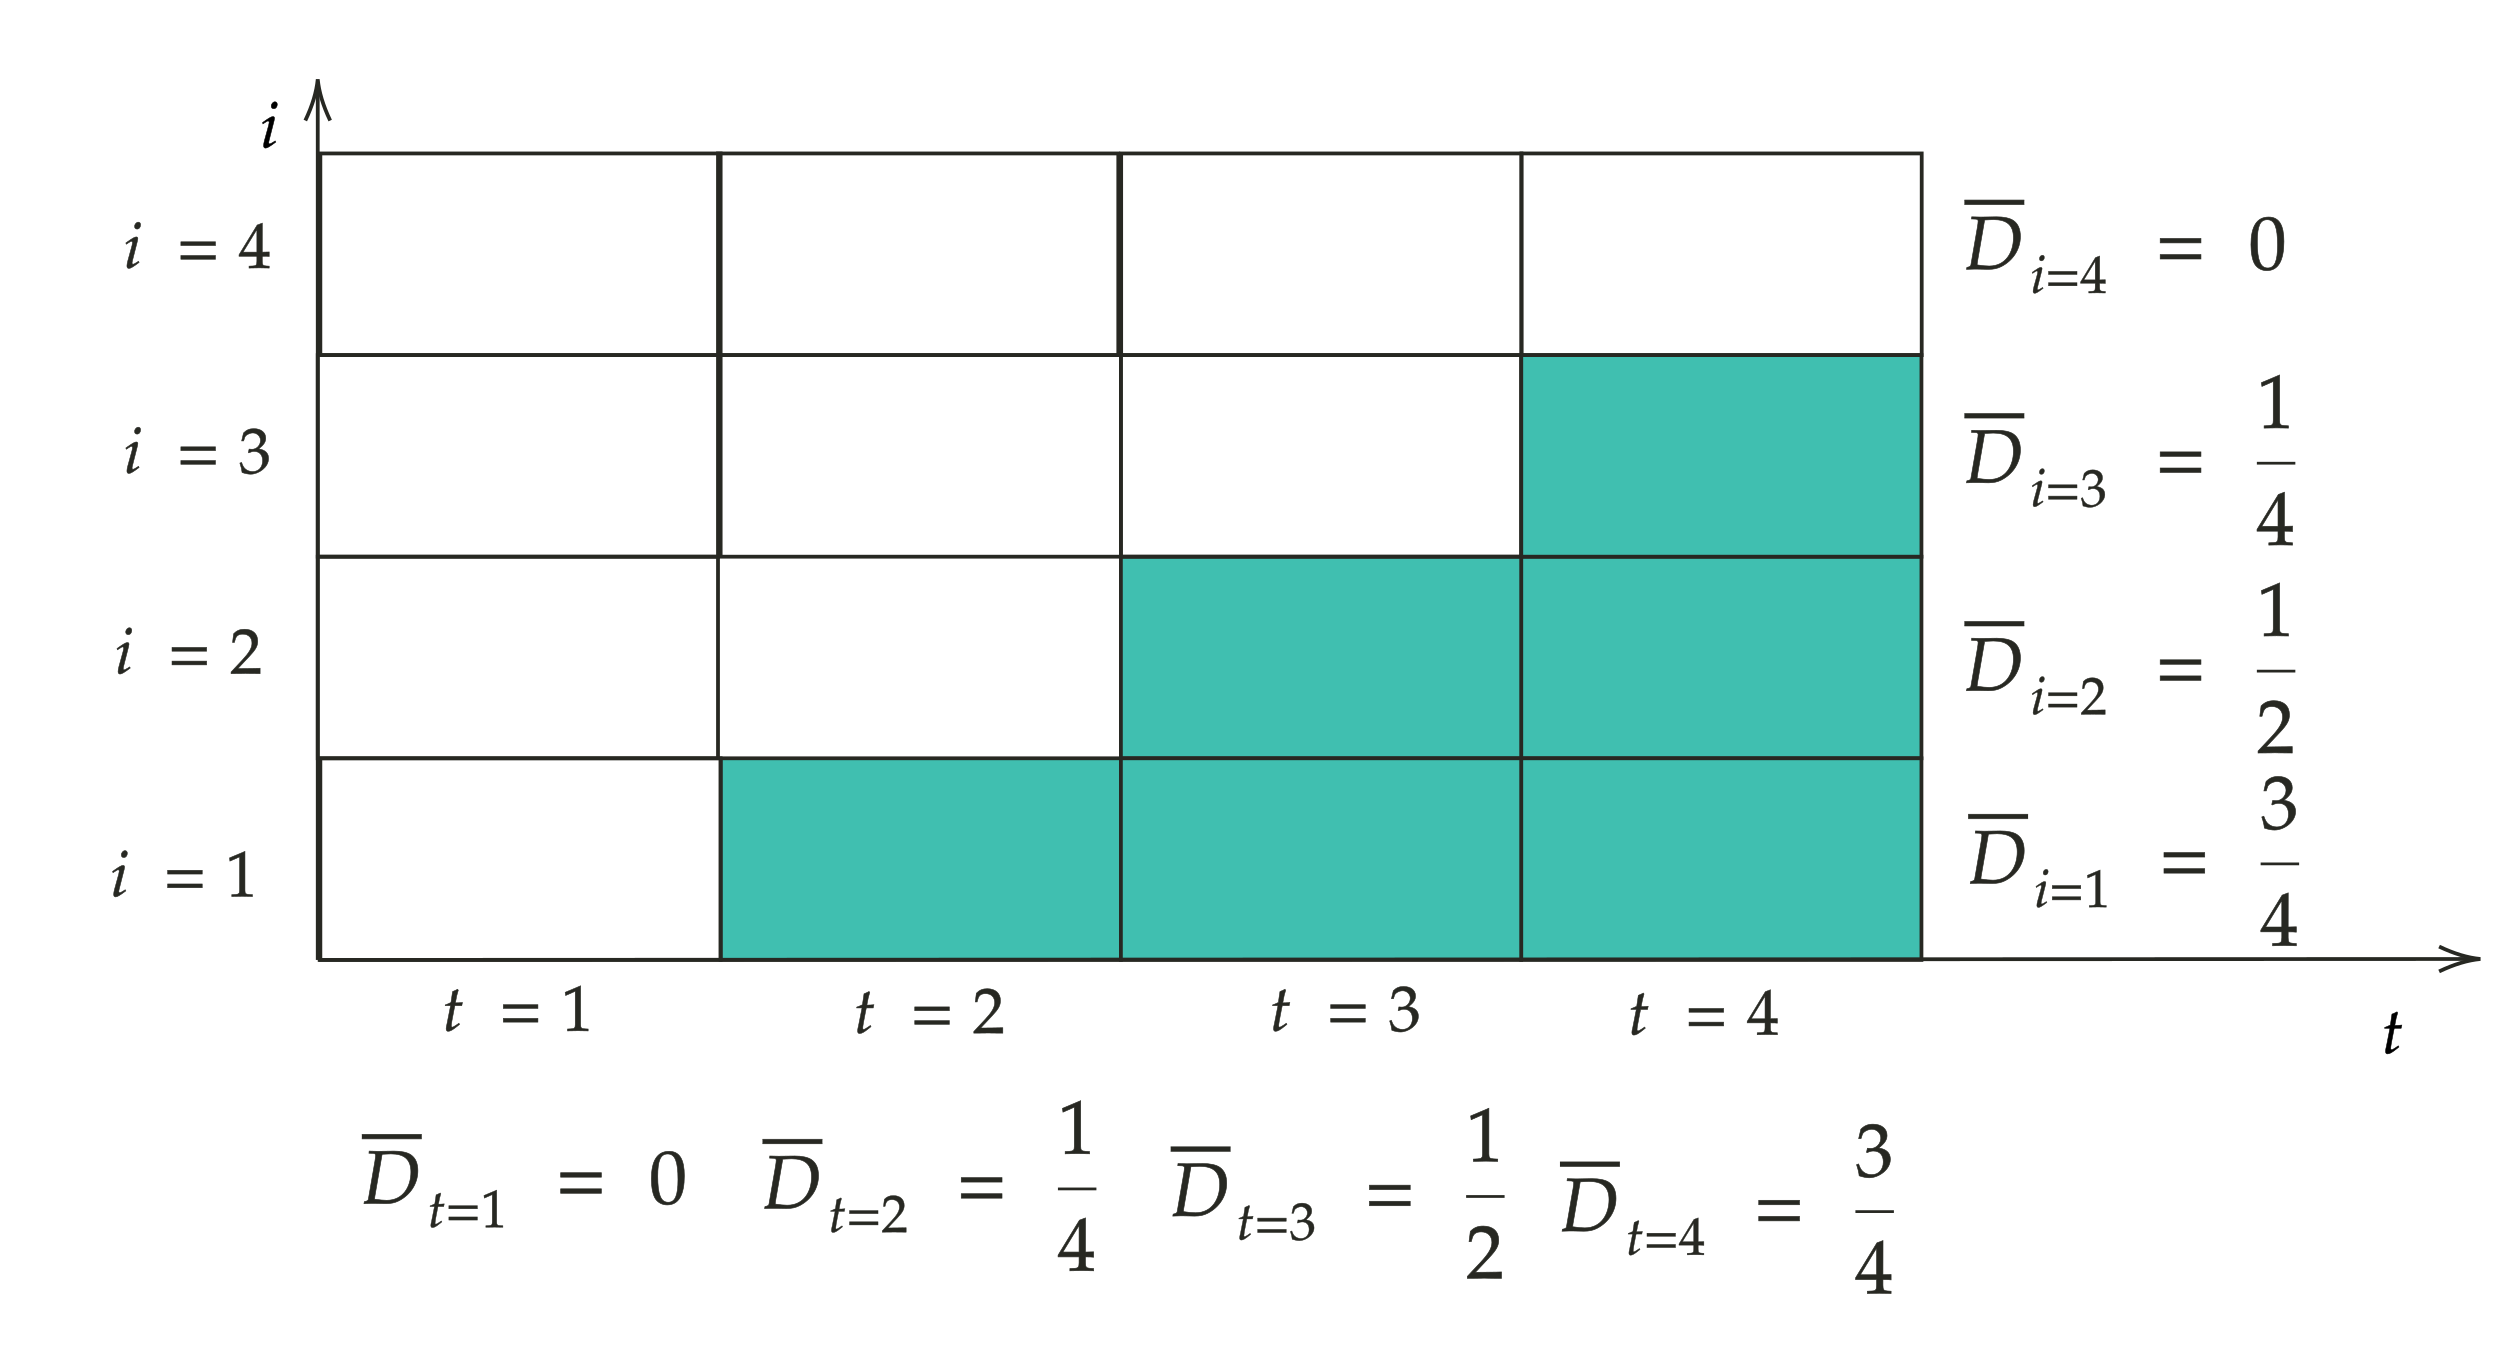 <svg xmlns="http://www.w3.org/2000/svg" xmlns:xlink="http://www.w3.org/1999/xlink" x="0" y="0" width="661.455" height="362.273" style="
        width:661.455px;
        height:362.273px;
        background: transparent;
        fill: none;
">
        
        
        <svg xmlns="http://www.w3.org/2000/svg" class="role-diagram-draw-area"><g class="shapes-region" style="stroke: black; fill: none;"><g class="composite-shape"><path class="real" d=" M190.67,93.95 L296.57,93.95 L296.57,147.29 L190.67,147.29 Z" style="stroke-width: 1; stroke: rgb(39, 40, 34); stroke-opacity: 1; fill: none; fill-opacity: 1;"/></g><g class="composite-shape"><path class="real" d=" M402.48,147.29 L508.38,147.29 L508.38,200.63 L402.48,200.63 Z" style="stroke-width: 1; stroke: rgb(39, 40, 34); stroke-opacity: 1; fill: rgb(64, 191, 176); fill-opacity: 1;"/></g><g class="composite-shape"><path class="real" d=" M402.48,200.63 L508.38,200.63 L508.38,253.98 L402.48,253.98 Z" style="stroke-width: 1; stroke: rgb(39, 40, 34); stroke-opacity: 1; fill: rgb(64, 191, 176); fill-opacity: 1;"/></g><g class="composite-shape"><path class="real" d=" M402.48,93.95 L508.38,93.95 L508.38,147.29 L402.48,147.29 Z" style="stroke-width: 1; stroke: rgb(39, 40, 34); stroke-opacity: 1; fill: rgb(64, 191, 176); fill-opacity: 1;"/></g><g class="composite-shape"><path class="real" d=" M190.67,200.63 L296.57,200.63 L296.57,253.98 L190.67,253.98 Z" style="stroke-width: 1; stroke: rgb(39, 40, 34); stroke-opacity: 1; fill: rgb(64, 191, 176); fill-opacity: 1;"/></g><g class="composite-shape"><path class="real" d=" M296.57,147.29 L402.48,147.29 L402.48,200.63 L296.57,200.63 Z" style="stroke-width: 1; stroke: rgb(39, 40, 34); stroke-opacity: 1; fill: rgb(64, 191, 176); fill-opacity: 1;"/></g><g class="composite-shape"><path class="real" d=" M296.57,200.63 L402.48,200.63 L402.48,253.98 L296.57,253.98 Z" style="stroke-width: 1; stroke: rgb(39, 40, 34); stroke-opacity: 1; fill: rgb(64, 191, 176); fill-opacity: 1;"/></g><g class="composite-shape"><path class="real" d=" M296.57,93.95 L402.48,93.95 L402.48,147.29 L296.57,147.29 Z" style="stroke-width: 1; stroke: rgb(39, 40, 34); stroke-opacity: 1; fill: rgb(255, 255, 255); fill-opacity: 0;"/></g><g class="composite-shape"><path class="real" d=" M84.07,147.29 L189.97,147.29 L189.97,200.63 L84.07,200.63 Z" style="stroke-width: 1; stroke: rgb(39, 40, 34); stroke-opacity: 1; fill: none; fill-opacity: 1;"/></g><g class="composite-shape"><path class="real" d=" M84.76,200.63 L190.67,200.63 L190.67,253.98 L84.76,253.98 Z" style="stroke-width: 1; stroke: rgb(39, 40, 34); stroke-opacity: 1; fill: rgb(255, 255, 255); fill-opacity: 0;"/></g><g class="composite-shape"><path class="real" d=" M84.07,93.95 L189.97,93.95 L189.97,147.29 L84.07,147.29 Z" style="stroke-width: 1; stroke: rgb(39, 40, 34); stroke-opacity: 1; fill: none; fill-opacity: 1;"/></g><g class="arrow-line"><path class="connection real" stroke-dasharray="" d="  M84.07,253.98 L654.27,253.73" style="stroke: rgb(39, 40, 34); stroke-opacity: 1; stroke-width: 1; fill: none; fill-opacity: 1;"/><g stroke="rgb(39,40,34)" stroke-opacity="1" transform="matrix(-1,0,-0,-1,656.274,253.733)" style="stroke: rgb(39, 40, 34); stroke-width: 1;"><path d=" M10.93,-3.29 Q4.96,-0.45 0,0 Q4.96,0.45 10.93,3.29"/></g></g><g class="arrow-line"><path class="connection real" stroke-dasharray="" d="  M84.07,253.98 L84.07,22.96" style="stroke: rgb(39, 40, 34); stroke-opacity: 1; stroke-width: 1; fill: none; fill-opacity: 1;"/><g stroke="rgb(39,40,34)" stroke-opacity="1" transform="matrix(3.061616997868383e-16,1,-1,3.061616997868383e-16,84.069,20.963)" style="stroke: rgb(39, 40, 34); stroke-width: 1;"><path d=" M10.93,-3.29 Q4.96,-0.45 0,0 Q4.96,0.45 10.93,3.29"/></g></g><g class="composite-shape"><path class="real" d=" M84.76,40.6 L190.67,40.6 L190.67,93.95 L84.76,93.95 Z" style="stroke-width: 1; stroke: rgb(39, 40, 34); stroke-opacity: 1; fill: rgb(255, 255, 255); fill-opacity: 0;"/></g><g class="composite-shape"><path class="real" d=" M189.97,40.6 L295.88,40.6 L295.88,93.95 L189.97,93.95 Z" style="stroke-width: 1; stroke: rgb(39, 40, 34); stroke-opacity: 1; fill: rgb(255, 255, 255); fill-opacity: 0;"/></g><g class="composite-shape"><path class="real" d=" M296.64,40.6 L402.55,40.6 L402.55,93.95 L296.64,93.95 Z" style="stroke-width: 1; stroke: rgb(39, 40, 34); stroke-opacity: 1; fill: rgb(255, 255, 255); fill-opacity: 0;"/></g><g class="composite-shape"><path class="real" d=" M402.55,40.6 L508.45,40.6 L508.45,93.95 L402.55,93.95 Z" style="stroke-width: 1; stroke: rgb(39, 40, 34); stroke-opacity: 1; fill: rgb(255, 255, 255); fill-opacity: 0;"/></g><g/></g><g/><g/><g/></svg>
        <svg xmlns="http://www.w3.org/2000/svg" xmlns:xlink="http://www.w3.org/1999/xlink" width="660" height="360.818" style="width:660px;height:360.818px;font-family:Asana-Math, Asana;background:transparent;"><g><g><g><g transform="matrix(1,0,0,1,630.216,278.693)"><path transform="matrix(0.017,0,0,-0.017,0,0)" d="M125 390L69 107C68 99 56 61 56 31C56 6 67 -9 86 -9C121 -9 156 11 234 74L265 99L255 117L210 86C181 66 161 56 150 56C141 56 136 64 136 76C136 102 150 183 179 328L192 390L299 390L310 440C272 436 238 434 200 434C216 528 227 577 245 631L234 646C214 634 187 622 156 610L131 440C87 419 61 408 43 403L41 390Z" stroke="rgb(0,0,0)" stroke-opacity="1" stroke-width="8" fill="rgb(0,0,0)" fill-opacity="1"></path></g></g></g></g><g><g><g><g transform="matrix(1,0,0,1,68.875,39.034)"><path transform="matrix(0.017,0,0,-0.017,0,0)" d="M34 388L41 368L73 389C110 412 113 414 120 414C130 414 138 404 138 391C138 384 134 361 130 347L64 107C56 76 51 49 51 30C51 6 62 -9 81 -9C107 -9 143 12 241 85L231 103L205 86C176 67 153 56 144 56C137 56 131 66 131 76C131 86 133 95 138 116L215 420C219 437 221 448 221 456C221 473 212 482 196 482C174 482 137 461 62 408ZM228 712C199 712 170 679 170 645C170 620 185 604 209 604C240 604 264 633 264 671C264 695 249 712 228 712Z" stroke="rgb(0,0,0)" stroke-opacity="1" stroke-width="8" fill="rgb(0,0,0)" fill-opacity="1"></path></g></g></g></g><g><g><g><g transform="matrix(1,0,0,1,117.091,272.716)"><path transform="matrix(0.017,0,0,-0.017,0,0)" d="M125 390L69 107C68 99 56 61 56 31C56 6 67 -9 86 -9C121 -9 156 11 234 74L265 99L255 117L210 86C181 66 161 56 150 56C141 56 136 64 136 76C136 102 150 183 179 328L192 390L299 390L310 440C272 436 238 434 200 434C216 528 227 577 245 631L234 646C214 634 187 622 156 610L131 440C87 419 61 408 43 403L41 390Z" stroke="rgb(39,40,34)" stroke-opacity="1" stroke-width="8" fill="rgb(39,40,34)" fill-opacity="1"></path></g></g><g><g transform="matrix(1,0,0,1,132.057,272.716)"><path transform="matrix(0.017,0,0,-0.017,0,0)" d="M604 347L604 406L65 406L65 347ZM604 134L604 193L65 193L65 134Z" stroke="rgb(39,40,34)" stroke-opacity="1" stroke-width="8" fill="rgb(39,40,34)" fill-opacity="1"></path></g></g><g><g transform="matrix(1,0,0,1,148.511,272.716)"><path transform="matrix(0.017,0,0,-0.017,0,0)" d="M418 -3L418 27L366 30C311 33 301 44 301 96L301 700L60 598L67 548L217 614L217 96C217 44 206 33 152 30L96 27L96 -3C250 0 250 0 261 0C292 0 402 -3 418 -3Z" stroke="rgb(39,40,34)" stroke-opacity="1" stroke-width="8" fill="rgb(39,40,34)" fill-opacity="1"></path></g></g></g></g><g><g><g><g transform="matrix(1,0,0,1,225.955,273.307)"><path transform="matrix(0.017,0,0,-0.017,0,0)" d="M125 390L69 107C68 99 56 61 56 31C56 6 67 -9 86 -9C121 -9 156 11 234 74L265 99L255 117L210 86C181 66 161 56 150 56C141 56 136 64 136 76C136 102 150 183 179 328L192 390L299 390L310 440C272 436 238 434 200 434C216 528 227 577 245 631L234 646C214 634 187 622 156 610L131 440C87 419 61 408 43 403L41 390Z" stroke="rgb(39,40,34)" stroke-opacity="1" stroke-width="8" fill="rgb(39,40,34)" fill-opacity="1"></path></g></g><g><g transform="matrix(1,0,0,1,240.92,273.307)"><path transform="matrix(0.017,0,0,-0.017,0,0)" d="M604 347L604 406L65 406L65 347ZM604 134L604 193L65 193L65 134Z" stroke="rgb(39,40,34)" stroke-opacity="1" stroke-width="8" fill="rgb(39,40,34)" fill-opacity="1"></path></g></g><g><g transform="matrix(1,0,0,1,257.375,273.307)"><path transform="matrix(0.017,0,0,-0.017,0,0)" d="M16 23L16 -3C203 -3 203 0 239 0C275 0 275 -3 468 -3L468 82C353 77 307 81 122 77L304 270C401 373 431 428 431 503C431 618 353 689 226 689C154 689 105 669 56 619L39 483L68 483L81 529C97 587 133 612 200 612C286 612 341 558 341 473C341 398 299 324 186 204Z" stroke="rgb(39,40,34)" stroke-opacity="1" stroke-width="8" fill="rgb(39,40,34)" fill-opacity="1"></path></g></g></g></g><g><g><g><g transform="matrix(1,0,0,1,336,272.716)"><path transform="matrix(0.017,0,0,-0.017,0,0)" d="M125 390L69 107C68 99 56 61 56 31C56 6 67 -9 86 -9C121 -9 156 11 234 74L265 99L255 117L210 86C181 66 161 56 150 56C141 56 136 64 136 76C136 102 150 183 179 328L192 390L299 390L310 440C272 436 238 434 200 434C216 528 227 577 245 631L234 646C214 634 187 622 156 610L131 440C87 419 61 408 43 403L41 390Z" stroke="rgb(39,40,34)" stroke-opacity="1" stroke-width="8" fill="rgb(39,40,34)" fill-opacity="1"></path></g></g><g><g transform="matrix(1,0,0,1,350.966,272.716)"><path transform="matrix(0.017,0,0,-0.017,0,0)" d="M604 347L604 406L65 406L65 347ZM604 134L604 193L65 193L65 134Z" stroke="rgb(39,40,34)" stroke-opacity="1" stroke-width="8" fill="rgb(39,40,34)" fill-opacity="1"></path></g></g><g><g transform="matrix(1,0,0,1,367.42,272.716)"><path transform="matrix(0.017,0,0,-0.017,0,0)" d="M462 224C462 345 355 366 308 374C388 436 418 482 418 541C418 630 344 689 233 689C165 689 120 670 72 622L43 498L74 498L92 554C103 588 166 622 218 622C283 622 336 569 336 506C336 431 277 368 206 368C198 368 187 369 174 370L159 371L147 318L154 312C192 329 211 334 238 334C321 334 369 281 369 190C369 88 308 21 215 21C169 21 128 36 98 64C74 86 61 109 42 163L15 153C36 92 44 56 50 6C103 -12 147 -20 184 -20C307 -20 462 87 462 224Z" stroke="rgb(39,40,34)" stroke-opacity="1" stroke-width="8" fill="rgb(39,40,34)" fill-opacity="1"></path></g></g></g></g><g><g><g><g transform="matrix(1,0,0,1,430.818,273.716)"><path transform="matrix(0.017,0,0,-0.017,0,0)" d="M125 390L69 107C68 99 56 61 56 31C56 6 67 -9 86 -9C121 -9 156 11 234 74L265 99L255 117L210 86C181 66 161 56 150 56C141 56 136 64 136 76C136 102 150 183 179 328L192 390L299 390L310 440C272 436 238 434 200 434C216 528 227 577 245 631L234 646C214 634 187 622 156 610L131 440C87 419 61 408 43 403L41 390Z" stroke="rgb(39,40,34)" stroke-opacity="1" stroke-width="8" fill="rgb(39,40,34)" fill-opacity="1"></path></g></g><g><g transform="matrix(1,0,0,1,445.784,273.716)"><path transform="matrix(0.017,0,0,-0.017,0,0)" d="M604 347L604 406L65 406L65 347ZM604 134L604 193L65 193L65 134Z" stroke="rgb(39,40,34)" stroke-opacity="1" stroke-width="8" fill="rgb(39,40,34)" fill-opacity="1"></path></g></g><g><g transform="matrix(1,0,0,1,462.239,273.716)"><path transform="matrix(0.017,0,0,-0.017,0,0)" d="M280 181L280 106C280 46 269 32 220 30L158 27L158 -3C291 0 291 0 315 0C339 0 339 0 472 -3L472 27L424 30C375 33 364 46 364 106L364 181C423 181 444 180 472 177L472 248L364 245L365 697L285 667L2 204L2 181ZM280 245L65 245L280 597Z" stroke="rgb(39,40,34)" stroke-opacity="1" stroke-width="8" fill="rgb(39,40,34)" fill-opacity="1"></path></g></g></g></g><g><g><g><g transform="matrix(1,0,0,1,29.205,237.159)"><path transform="matrix(0.017,0,0,-0.017,0,0)" d="M34 388L41 368L73 389C110 412 113 414 120 414C130 414 138 404 138 391C138 384 134 361 130 347L64 107C56 76 51 49 51 30C51 6 62 -9 81 -9C107 -9 143 12 241 85L231 103L205 86C176 67 153 56 144 56C137 56 131 66 131 76C131 86 133 95 138 116L215 420C219 437 221 448 221 456C221 473 212 482 196 482C174 482 137 461 62 408ZM228 712C199 712 170 679 170 645C170 620 185 604 209 604C240 604 264 633 264 671C264 695 249 712 228 712Z" stroke="rgb(39,40,34)" stroke-opacity="1" stroke-width="8" fill="rgb(39,40,34)" fill-opacity="1"></path></g></g><g><g transform="matrix(1,0,0,1,43.239,237.159)"><path transform="matrix(0.017,0,0,-0.017,0,0)" d="M604 347L604 406L65 406L65 347ZM604 134L604 193L65 193L65 134Z" stroke="rgb(39,40,34)" stroke-opacity="1" stroke-width="8" fill="rgb(39,40,34)" fill-opacity="1"></path></g></g><g><g transform="matrix(1,0,0,1,59.693,237.159)"><path transform="matrix(0.017,0,0,-0.017,0,0)" d="M418 -3L418 27L366 30C311 33 301 44 301 96L301 700L60 598L67 548L217 614L217 96C217 44 206 33 152 30L96 27L96 -3C250 0 250 0 261 0C292 0 402 -3 418 -3Z" stroke="rgb(39,40,34)" stroke-opacity="1" stroke-width="8" fill="rgb(39,40,34)" fill-opacity="1"></path></g></g></g></g><g><g><g><g transform="matrix(1,0,0,1,30.375,178.193)"><path transform="matrix(0.017,0,0,-0.017,0,0)" d="M34 388L41 368L73 389C110 412 113 414 120 414C130 414 138 404 138 391C138 384 134 361 130 347L64 107C56 76 51 49 51 30C51 6 62 -9 81 -9C107 -9 143 12 241 85L231 103L205 86C176 67 153 56 144 56C137 56 131 66 131 76C131 86 133 95 138 116L215 420C219 437 221 448 221 456C221 473 212 482 196 482C174 482 137 461 62 408ZM228 712C199 712 170 679 170 645C170 620 185 604 209 604C240 604 264 633 264 671C264 695 249 712 228 712Z" stroke="rgb(39,40,34)" stroke-opacity="1" stroke-width="8" fill="rgb(39,40,34)" fill-opacity="1"></path></g></g><g><g transform="matrix(1,0,0,1,44.409,178.193)"><path transform="matrix(0.017,0,0,-0.017,0,0)" d="M604 347L604 406L65 406L65 347ZM604 134L604 193L65 193L65 134Z" stroke="rgb(39,40,34)" stroke-opacity="1" stroke-width="8" fill="rgb(39,40,34)" fill-opacity="1"></path></g></g><g><g transform="matrix(1,0,0,1,60.864,178.193)"><path transform="matrix(0.017,0,0,-0.017,0,0)" d="M16 23L16 -3C203 -3 203 0 239 0C275 0 275 -3 468 -3L468 82C353 77 307 81 122 77L304 270C401 373 431 428 431 503C431 618 353 689 226 689C154 689 105 669 56 619L39 483L68 483L81 529C97 587 133 612 200 612C286 612 341 558 341 473C341 398 299 324 186 204Z" stroke="rgb(39,40,34)" stroke-opacity="1" stroke-width="8" fill="rgb(39,40,34)" fill-opacity="1"></path></g></g></g></g><g><g><g><g transform="matrix(1,0,0,1,32.716,125.125)"><path transform="matrix(0.017,0,0,-0.017,0,0)" d="M34 388L41 368L73 389C110 412 113 414 120 414C130 414 138 404 138 391C138 384 134 361 130 347L64 107C56 76 51 49 51 30C51 6 62 -9 81 -9C107 -9 143 12 241 85L231 103L205 86C176 67 153 56 144 56C137 56 131 66 131 76C131 86 133 95 138 116L215 420C219 437 221 448 221 456C221 473 212 482 196 482C174 482 137 461 62 408ZM228 712C199 712 170 679 170 645C170 620 185 604 209 604C240 604 264 633 264 671C264 695 249 712 228 712Z" stroke="rgb(39,40,34)" stroke-opacity="1" stroke-width="8" fill="rgb(39,40,34)" fill-opacity="1"></path></g></g><g><g transform="matrix(1,0,0,1,46.75,125.125)"><path transform="matrix(0.017,0,0,-0.017,0,0)" d="M604 347L604 406L65 406L65 347ZM604 134L604 193L65 193L65 134Z" stroke="rgb(39,40,34)" stroke-opacity="1" stroke-width="8" fill="rgb(39,40,34)" fill-opacity="1"></path></g></g><g><g transform="matrix(1,0,0,1,63.205,125.125)"><path transform="matrix(0.017,0,0,-0.017,0,0)" d="M462 224C462 345 355 366 308 374C388 436 418 482 418 541C418 630 344 689 233 689C165 689 120 670 72 622L43 498L74 498L92 554C103 588 166 622 218 622C283 622 336 569 336 506C336 431 277 368 206 368C198 368 187 369 174 370L159 371L147 318L154 312C192 329 211 334 238 334C321 334 369 281 369 190C369 88 308 21 215 21C169 21 128 36 98 64C74 86 61 109 42 163L15 153C36 92 44 56 50 6C103 -12 147 -20 184 -20C307 -20 462 87 462 224Z" stroke="rgb(39,40,34)" stroke-opacity="1" stroke-width="8" fill="rgb(39,40,34)" fill-opacity="1"></path></g></g></g></g><g><g><g><g transform="matrix(1,0,0,1,32.716,70.875)"><path transform="matrix(0.017,0,0,-0.017,0,0)" d="M34 388L41 368L73 389C110 412 113 414 120 414C130 414 138 404 138 391C138 384 134 361 130 347L64 107C56 76 51 49 51 30C51 6 62 -9 81 -9C107 -9 143 12 241 85L231 103L205 86C176 67 153 56 144 56C137 56 131 66 131 76C131 86 133 95 138 116L215 420C219 437 221 448 221 456C221 473 212 482 196 482C174 482 137 461 62 408ZM228 712C199 712 170 679 170 645C170 620 185 604 209 604C240 604 264 633 264 671C264 695 249 712 228 712Z" stroke="rgb(39,40,34)" stroke-opacity="1" stroke-width="8" fill="rgb(39,40,34)" fill-opacity="1"></path></g></g><g><g transform="matrix(1,0,0,1,46.75,70.875)"><path transform="matrix(0.017,0,0,-0.017,0,0)" d="M604 347L604 406L65 406L65 347ZM604 134L604 193L65 193L65 134Z" stroke="rgb(39,40,34)" stroke-opacity="1" stroke-width="8" fill="rgb(39,40,34)" fill-opacity="1"></path></g></g><g><g transform="matrix(1,0,0,1,63.205,70.875)"><path transform="matrix(0.017,0,0,-0.017,0,0)" d="M280 181L280 106C280 46 269 32 220 30L158 27L158 -3C291 0 291 0 315 0C339 0 339 0 472 -3L472 27L424 30C375 33 364 46 364 106L364 181C423 181 444 180 472 177L472 248L364 245L365 697L285 667L2 204L2 181ZM280 245L65 245L280 597Z" stroke="rgb(39,40,34)" stroke-opacity="1" stroke-width="8" fill="rgb(39,40,34)" fill-opacity="1"></path></g></g></g></g><g><g><g><g><g><g><g transform="matrix(1,0,0,1,95.739,318.4)"><path transform="matrix(0.02,0,0,-0.02,0,0)" d="M316 -3C388 -3 437 8 489 34C645 114 741 265 741 431C741 529 711 599 650 642C604 675 519 693 424 692L220 689L210 689C201 689 198 689 97 692L94 664L147 662C171 661 182 653 182 635C182 621 178 589 173 559L86 55C81 31 56 29 33 23L28 -3L121 0L176 0C211 0 282 -3 316 -3ZM384 655C566 655 649 579 649 415C649 225 549 41 329 41C285 41 236 46 168 56C168 68 169 75 172 93L268 650C291 650 349 655 384 655Z" stroke="rgb(39,40,34)" stroke-opacity="1" stroke-width="8" fill="rgb(39,40,34)" fill-opacity="1"></path></g></g></g></g><svg xmlns="http://www.w3.org/2000/svg" x="95.739" y="296.727" height="7" width="15.852"><defs><clipPath id="ccp0.06838475824648449"><rect x="-0.5" y="-0.5" width="16.352" height="7.5"></rect></clipPath></defs><g clip-path="url(#ccp0.06838475824648449)"><svg xmlns="http://www.w3.org/2000/svg" x="0" y="0" height="24.477" width="20.409"><defs><clipPath id="ccp0.31683936525049194"><rect x="-0.5" y="-0.5" width="20.909" height="24.977"></rect></clipPath></defs><g clip-path="url(#ccp0.31683936525049194)"><g><g transform="matrix(1,0,0,1,0,20.4)"><path transform="matrix(0.02,0,0,-0.02,0,0)" d="M-877 790L1877 790L1877 850L-877 850Z" stroke="rgb(39,40,34)" stroke-opacity="1" stroke-width="8" fill="rgb(39,40,34)" fill-opacity="1"></path></g></g></g></svg></g></svg></g><g><g><g><g><g transform="matrix(1,0,0,1,113.205,324.678)"><path transform="matrix(0.014,0,0,-0.014,0,0)" d="M125 390L69 107C68 99 56 61 56 31C56 6 67 -9 86 -9C121 -9 156 11 234 74L265 99L255 117L210 86C181 66 161 56 150 56C141 56 136 64 136 76C136 102 150 183 179 328L192 390L299 390L310 440C272 436 238 434 200 434C216 528 227 577 245 631L234 646C214 634 187 622 156 610L131 440C87 419 61 408 43 403L41 390ZM936 347L936 406L397 406L397 347ZM936 134L936 193L397 193L397 134ZM1418 -3L1418 27L1366 30C1311 33 1301 44 1301 96L1301 700L1060 598L1067 548L1217 614L1217 96C1217 44 1206 33 1152 30L1096 27L1096 -3C1250 0 1250 0 1261 0C1292 0 1402 -3 1418 -3Z" stroke="rgb(39,40,34)" stroke-opacity="1" stroke-width="8" fill="rgb(39,40,34)" fill-opacity="1"></path></g></g></g></g></g><g><g transform="matrix(1,0,0,1,135.83,318.4)"><path transform="matrix(0.02,0,0,-0.02,0,0)" d="" stroke="rgb(39,40,34)" stroke-opacity="1" stroke-width="8" fill="rgb(39,40,34)" fill-opacity="1"></path></g></g><g><g transform="matrix(1,0,0,1,147.034,318.4)"><path transform="matrix(0.02,0,0,-0.02,0,0)" d="M604 347L604 406L65 406L65 347ZM604 134L604 193L65 193L65 134Z" stroke="rgb(39,40,34)" stroke-opacity="1" stroke-width="8" fill="rgb(39,40,34)" fill-opacity="1"></path></g></g><g><g transform="matrix(1,0,0,1,166.784,318.4)"><path transform="matrix(0.02,0,0,-0.02,0,0)" d="M512 689C357 689 278 566 278 324C278 207 299 106 334 57C369 8 425 -20 487 -20C638 -20 714 110 714 366C714 585 649 689 512 689ZM494 654C591 654 630 556 630 316C630 103 592 15 500 15C403 15 362 116 362 360C362 571 399 654 494 654Z" stroke="rgb(39,40,34)" stroke-opacity="1" stroke-width="8" fill="rgb(39,40,34)" fill-opacity="1"></path></g></g></g></g><g><g><g><g><g><g><g transform="matrix(1,0,0,1,201.739,319.695)"><path transform="matrix(0.02,0,0,-0.02,0,0)" d="M316 -3C388 -3 437 8 489 34C645 114 741 265 741 431C741 529 711 599 650 642C604 675 519 693 424 692L220 689L210 689C201 689 198 689 97 692L94 664L147 662C171 661 182 653 182 635C182 621 178 589 173 559L86 55C81 31 56 29 33 23L28 -3L121 0L176 0C211 0 282 -3 316 -3ZM384 655C566 655 649 579 649 415C649 225 549 41 329 41C285 41 236 46 168 56C168 68 169 75 172 93L268 650C291 650 349 655 384 655Z" stroke="rgb(39,40,34)" stroke-opacity="1" stroke-width="8" fill="rgb(39,40,34)" fill-opacity="1"></path></g></g></g></g><svg xmlns="http://www.w3.org/2000/svg" x="201.739" y="298.023" height="7" width="15.852"><defs><clipPath id="ccp0.12310254493575434"><rect x="-0.5" y="-0.5" width="16.352" height="7.5"></rect></clipPath></defs><g clip-path="url(#ccp0.12310254493575434)"><svg xmlns="http://www.w3.org/2000/svg" x="0" y="0" height="24.477" width="20.409"><defs><clipPath id="ccp0.7694444287429683"><rect x="-0.5" y="-0.5" width="20.909" height="24.977"></rect></clipPath></defs><g clip-path="url(#ccp0.7694444287429683)"><g><g transform="matrix(1,0,0,1,0,20.4)"><path transform="matrix(0.02,0,0,-0.02,0,0)" d="M-877 790L1877 790L1877 850L-877 850Z" stroke="rgb(39,40,34)" stroke-opacity="1" stroke-width="8" fill="rgb(39,40,34)" fill-opacity="1"></path></g></g></g></svg></g></svg></g><g><g><g><g><g transform="matrix(1,0,0,1,219.205,325.973)"><path transform="matrix(0.014,0,0,-0.014,0,0)" d="M125 390L69 107C68 99 56 61 56 31C56 6 67 -9 86 -9C121 -9 156 11 234 74L265 99L255 117L210 86C181 66 161 56 150 56C141 56 136 64 136 76C136 102 150 183 179 328L192 390L299 390L310 440C272 436 238 434 200 434C216 528 227 577 245 631L234 646C214 634 187 622 156 610L131 440C87 419 61 408 43 403L41 390ZM936 347L936 406L397 406L397 347ZM936 134L936 193L397 193L397 134ZM1016 23L1016 -3C1203 -3 1203 0 1239 0C1275 0 1275 -3 1468 -3L1468 82C1353 77 1307 81 1122 77L1304 270C1401 373 1431 428 1431 503C1431 618 1353 689 1226 689C1154 689 1105 669 1056 619L1039 483L1068 483L1081 529C1097 587 1133 612 1200 612C1286 612 1341 558 1341 473C1341 398 1299 324 1186 204Z" stroke="rgb(39,40,34)" stroke-opacity="1" stroke-width="8" fill="rgb(39,40,34)" fill-opacity="1"></path></g></g></g></g></g><g><g transform="matrix(1,0,0,1,241.83,319.695)"><path transform="matrix(0.02,0,0,-0.02,0,0)" d="" stroke="rgb(39,40,34)" stroke-opacity="1" stroke-width="8" fill="rgb(39,40,34)" fill-opacity="1"></path></g></g><g><g transform="matrix(1,0,0,1,253.034,319.695)"><path transform="matrix(0.02,0,0,-0.02,0,0)" d="M604 347L604 406L65 406L65 347ZM604 134L604 193L65 193L65 134Z" stroke="rgb(39,40,34)" stroke-opacity="1" stroke-width="8" fill="rgb(39,40,34)" fill-opacity="1"></path></g></g><g><g transform="matrix(1,0,0,1,272.784,319.695)"><path transform="matrix(0.02,0,0,-0.02,0,0)" d="" stroke="rgb(39,40,34)" stroke-opacity="1" stroke-width="8" fill="rgb(39,40,34)" fill-opacity="1"></path></g></g><g><g><g><g><g transform="matrix(1,0,0,1,279.909,305.218)"><path transform="matrix(0.02,0,0,-0.02,0,0)" d="M418 -3L418 27L366 30C311 33 301 44 301 96L301 700L60 598L67 548L217 614L217 96C217 44 206 33 152 30L96 27L96 -3C250 0 250 0 261 0C292 0 402 -3 418 -3Z" stroke="rgb(39,40,34)" stroke-opacity="1" stroke-width="8" fill="rgb(39,40,34)" fill-opacity="1"></path></g></g></g></g><g><g><g><g transform="matrix(1,0,0,1,279.909,336.173)"><path transform="matrix(0.02,0,0,-0.02,0,0)" d="M280 181L280 106C280 46 269 32 220 30L158 27L158 -3C291 0 291 0 315 0C339 0 339 0 472 -3L472 27L424 30C375 33 364 46 364 106L364 181C423 181 444 180 472 177L472 248L364 245L365 697L285 667L2 204L2 181ZM280 245L65 245L280 597Z" stroke="rgb(39,40,34)" stroke-opacity="1" stroke-width="8" fill="rgb(39,40,34)" fill-opacity="1"></path></g></g></g></g><line style="fill:none;stroke-width:0.727px;stroke:rgb(39, 40, 34);" x1="279.909" y1="314.568" x2="290.091" y2="314.568"></line></g></g></g><g><g><g><g><g><g><g transform="matrix(1,0,0,1,309.739,321.695)"><path transform="matrix(0.02,0,0,-0.02,0,0)" d="M316 -3C388 -3 437 8 489 34C645 114 741 265 741 431C741 529 711 599 650 642C604 675 519 693 424 692L220 689L210 689C201 689 198 689 97 692L94 664L147 662C171 661 182 653 182 635C182 621 178 589 173 559L86 55C81 31 56 29 33 23L28 -3L121 0L176 0C211 0 282 -3 316 -3ZM384 655C566 655 649 579 649 415C649 225 549 41 329 41C285 41 236 46 168 56C168 68 169 75 172 93L268 650C291 650 349 655 384 655Z" stroke="rgb(39,40,34)" stroke-opacity="1" stroke-width="8" fill="rgb(39,40,34)" fill-opacity="1"></path></g></g></g></g><svg xmlns="http://www.w3.org/2000/svg" x="309.739" y="300.023" height="7" width="15.852"><defs><clipPath id="ccp0.3668891337816991"><rect x="-0.5" y="-0.5" width="16.352" height="7.5"></rect></clipPath></defs><g clip-path="url(#ccp0.3668891337816991)"><svg xmlns="http://www.w3.org/2000/svg" x="0" y="0" height="24.477" width="20.409"><defs><clipPath id="ccp0.14094992809596962"><rect x="-0.5" y="-0.5" width="20.909" height="24.977"></rect></clipPath></defs><g clip-path="url(#ccp0.14094992809596962)"><g><g transform="matrix(1,0,0,1,0,20.4)"><path transform="matrix(0.02,0,0,-0.02,0,0)" d="M-877 790L1877 790L1877 850L-877 850Z" stroke="rgb(39,40,34)" stroke-opacity="1" stroke-width="8" fill="rgb(39,40,34)" fill-opacity="1"></path></g></g></g></svg></g></svg></g><g><g><g><g><g transform="matrix(1,0,0,1,327.205,327.973)"><path transform="matrix(0.014,0,0,-0.014,0,0)" d="M125 390L69 107C68 99 56 61 56 31C56 6 67 -9 86 -9C121 -9 156 11 234 74L265 99L255 117L210 86C181 66 161 56 150 56C141 56 136 64 136 76C136 102 150 183 179 328L192 390L299 390L310 440C272 436 238 434 200 434C216 528 227 577 245 631L234 646C214 634 187 622 156 610L131 440C87 419 61 408 43 403L41 390ZM936 347L936 406L397 406L397 347ZM936 134L936 193L397 193L397 134ZM1462 224C1462 345 1355 366 1308 374C1388 436 1418 482 1418 541C1418 630 1344 689 1233 689C1165 689 1120 670 1072 622L1043 498L1074 498L1092 554C1103 588 1166 622 1218 622C1283 622 1336 569 1336 506C1336 431 1277 368 1206 368C1198 368 1187 369 1174 370L1159 371L1147 318L1154 312C1192 329 1211 334 1238 334C1321 334 1369 281 1369 190C1369 88 1308 21 1215 21C1169 21 1128 36 1098 64C1074 86 1061 109 1042 163L1015 153C1036 92 1044 56 1050 6C1103 -12 1147 -20 1184 -20C1307 -20 1462 87 1462 224Z" stroke="rgb(39,40,34)" stroke-opacity="1" stroke-width="8" fill="rgb(39,40,34)" fill-opacity="1"></path></g></g></g></g></g><g><g transform="matrix(1,0,0,1,349.83,321.695)"><path transform="matrix(0.02,0,0,-0.02,0,0)" d="" stroke="rgb(39,40,34)" stroke-opacity="1" stroke-width="8" fill="rgb(39,40,34)" fill-opacity="1"></path></g></g><g><g transform="matrix(1,0,0,1,361.034,321.695)"><path transform="matrix(0.02,0,0,-0.02,0,0)" d="M604 347L604 406L65 406L65 347ZM604 134L604 193L65 193L65 134Z" stroke="rgb(39,40,34)" stroke-opacity="1" stroke-width="8" fill="rgb(39,40,34)" fill-opacity="1"></path></g></g><g><g transform="matrix(1,0,0,1,380.784,321.695)"><path transform="matrix(0.02,0,0,-0.02,0,0)" d="" stroke="rgb(39,40,34)" stroke-opacity="1" stroke-width="8" fill="rgb(39,40,34)" fill-opacity="1"></path></g></g><g><g><g><g><g transform="matrix(1,0,0,1,387.909,307.218)"><path transform="matrix(0.02,0,0,-0.02,0,0)" d="M418 -3L418 27L366 30C311 33 301 44 301 96L301 700L60 598L67 548L217 614L217 96C217 44 206 33 152 30L96 27L96 -3C250 0 250 0 261 0C292 0 402 -3 418 -3Z" stroke="rgb(39,40,34)" stroke-opacity="1" stroke-width="8" fill="rgb(39,40,34)" fill-opacity="1"></path></g></g></g></g><g><g><g><g transform="matrix(1,0,0,1,387.909,338.173)"><path transform="matrix(0.02,0,0,-0.02,0,0)" d="M16 23L16 -3C203 -3 203 0 239 0C275 0 275 -3 468 -3L468 82C353 77 307 81 122 77L304 270C401 373 431 428 431 503C431 618 353 689 226 689C154 689 105 669 56 619L39 483L68 483L81 529C97 587 133 612 200 612C286 612 341 558 341 473C341 398 299 324 186 204Z" stroke="rgb(39,40,34)" stroke-opacity="1" stroke-width="8" fill="rgb(39,40,34)" fill-opacity="1"></path></g></g></g></g><line style="fill:none;stroke-width:0.727px;stroke:rgb(39, 40, 34);" x1="387.909" y1="316.568" x2="398.091" y2="316.568"></line></g></g></g><g><g><g><g><g><g><g transform="matrix(1,0,0,1,412.739,325.695)"><path transform="matrix(0.02,0,0,-0.02,0,0)" d="M316 -3C388 -3 437 8 489 34C645 114 741 265 741 431C741 529 711 599 650 642C604 675 519 693 424 692L220 689L210 689C201 689 198 689 97 692L94 664L147 662C171 661 182 653 182 635C182 621 178 589 173 559L86 55C81 31 56 29 33 23L28 -3L121 0L176 0C211 0 282 -3 316 -3ZM384 655C566 655 649 579 649 415C649 225 549 41 329 41C285 41 236 46 168 56C168 68 169 75 172 93L268 650C291 650 349 655 384 655Z" stroke="rgb(39,40,34)" stroke-opacity="1" stroke-width="8" fill="rgb(39,40,34)" fill-opacity="1"></path></g></g></g></g><svg xmlns="http://www.w3.org/2000/svg" x="412.739" y="304.023" height="7" width="15.852"><defs><clipPath id="ccp0.9378248295284071"><rect x="-0.5" y="-0.5" width="16.352" height="7.5"></rect></clipPath></defs><g clip-path="url(#ccp0.9378248295284071)"><svg xmlns="http://www.w3.org/2000/svg" x="0" y="0" height="24.477" width="20.409"><defs><clipPath id="ccp0.6953910759925472"><rect x="-0.5" y="-0.5" width="20.909" height="24.977"></rect></clipPath></defs><g clip-path="url(#ccp0.6953910759925472)"><g><g transform="matrix(1,0,0,1,0,20.4)"><path transform="matrix(0.02,0,0,-0.02,0,0)" d="M-877 790L1877 790L1877 850L-877 850Z" stroke="rgb(39,40,34)" stroke-opacity="1" stroke-width="8" fill="rgb(39,40,34)" fill-opacity="1"></path></g></g></g></svg></g></svg></g><g><g><g><g><g transform="matrix(1,0,0,1,430.205,331.973)"><path transform="matrix(0.014,0,0,-0.014,0,0)" d="M125 390L69 107C68 99 56 61 56 31C56 6 67 -9 86 -9C121 -9 156 11 234 74L265 99L255 117L210 86C181 66 161 56 150 56C141 56 136 64 136 76C136 102 150 183 179 328L192 390L299 390L310 440C272 436 238 434 200 434C216 528 227 577 245 631L234 646C214 634 187 622 156 610L131 440C87 419 61 408 43 403L41 390ZM936 347L936 406L397 406L397 347ZM936 134L936 193L397 193L397 134ZM1280 181L1280 106C1280 46 1269 32 1220 30L1158 27L1158 -3C1291 0 1291 0 1315 0C1339 0 1339 0 1472 -3L1472 27L1424 30C1375 33 1364 46 1364 106L1364 181C1423 181 1444 180 1472 177L1472 248L1364 245L1365 697L1285 667L1002 204L1002 181ZM1280 245L1065 245L1280 597Z" stroke="rgb(39,40,34)" stroke-opacity="1" stroke-width="8" fill="rgb(39,40,34)" fill-opacity="1"></path></g></g></g></g></g><g><g transform="matrix(1,0,0,1,452.83,325.695)"><path transform="matrix(0.02,0,0,-0.02,0,0)" d="" stroke="rgb(39,40,34)" stroke-opacity="1" stroke-width="8" fill="rgb(39,40,34)" fill-opacity="1"></path></g></g><g><g transform="matrix(1,0,0,1,464.034,325.695)"><path transform="matrix(0.02,0,0,-0.02,0,0)" d="M604 347L604 406L65 406L65 347ZM604 134L604 193L65 193L65 134Z" stroke="rgb(39,40,34)" stroke-opacity="1" stroke-width="8" fill="rgb(39,40,34)" fill-opacity="1"></path></g></g><g><g transform="matrix(1,0,0,1,483.784,325.695)"><path transform="matrix(0.02,0,0,-0.02,0,0)" d="" stroke="rgb(39,40,34)" stroke-opacity="1" stroke-width="8" fill="rgb(39,40,34)" fill-opacity="1"></path></g></g><g><g><g><g><g transform="matrix(1,0,0,1,490.909,311.218)"><path transform="matrix(0.02,0,0,-0.02,0,0)" d="M462 224C462 345 355 366 308 374C388 436 418 482 418 541C418 630 344 689 233 689C165 689 120 670 72 622L43 498L74 498L92 554C103 588 166 622 218 622C283 622 336 569 336 506C336 431 277 368 206 368C198 368 187 369 174 370L159 371L147 318L154 312C192 329 211 334 238 334C321 334 369 281 369 190C369 88 308 21 215 21C169 21 128 36 98 64C74 86 61 109 42 163L15 153C36 92 44 56 50 6C103 -12 147 -20 184 -20C307 -20 462 87 462 224Z" stroke="rgb(39,40,34)" stroke-opacity="1" stroke-width="8" fill="rgb(39,40,34)" fill-opacity="1"></path></g></g></g></g><g><g><g><g transform="matrix(1,0,0,1,490.909,342.173)"><path transform="matrix(0.02,0,0,-0.02,0,0)" d="M280 181L280 106C280 46 269 32 220 30L158 27L158 -3C291 0 291 0 315 0C339 0 339 0 472 -3L472 27L424 30C375 33 364 46 364 106L364 181C423 181 444 180 472 177L472 248L364 245L365 697L285 667L2 204L2 181ZM280 245L65 245L280 597Z" stroke="rgb(39,40,34)" stroke-opacity="1" stroke-width="8" fill="rgb(39,40,34)" fill-opacity="1"></path></g></g></g></g><line style="fill:none;stroke-width:0.727px;stroke:rgb(39, 40, 34);" x1="490.909" y1="320.568" x2="501.091" y2="320.568"></line></g></g></g><g><g><g><g><g><g><g transform="matrix(1,0,0,1,519.739,71.207)"><path transform="matrix(0.02,0,0,-0.02,0,0)" d="M316 -3C388 -3 437 8 489 34C645 114 741 265 741 431C741 529 711 599 650 642C604 675 519 693 424 692L220 689L210 689C201 689 198 689 97 692L94 664L147 662C171 661 182 653 182 635C182 621 178 589 173 559L86 55C81 31 56 29 33 23L28 -3L121 0L176 0C211 0 282 -3 316 -3ZM384 655C566 655 649 579 649 415C649 225 549 41 329 41C285 41 236 46 168 56C168 68 169 75 172 93L268 650C291 650 349 655 384 655Z" stroke="rgb(39,40,34)" stroke-opacity="1" stroke-width="8" fill="rgb(39,40,34)" fill-opacity="1"></path></g></g></g></g><svg xmlns="http://www.w3.org/2000/svg" x="519.739" y="49.534" height="7" width="15.852"><defs><clipPath id="ccp0.2167324813000424"><rect x="-0.5" y="-0.5" width="16.352" height="7.5"></rect></clipPath></defs><g clip-path="url(#ccp0.2167324813000424)"><svg xmlns="http://www.w3.org/2000/svg" x="0" y="0" height="24.477" width="20.409"><defs><clipPath id="ccp0.5651730250787315"><rect x="-0.5" y="-0.5" width="20.909" height="24.977"></rect></clipPath></defs><g clip-path="url(#ccp0.5651730250787315)"><g><g transform="matrix(1,0,0,1,0,20.4)"><path transform="matrix(0.02,0,0,-0.02,0,0)" d="M-877 790L1877 790L1877 850L-877 850Z" stroke="rgb(39,40,34)" stroke-opacity="1" stroke-width="8" fill="rgb(39,40,34)" fill-opacity="1"></path></g></g></g></svg></g></svg></g><g><g><g><g><g transform="matrix(1,0,0,1,537.205,77.485)"><path transform="matrix(0.014,0,0,-0.014,0,0)" d="M34 388L41 368L73 389C110 412 113 414 120 414C130 414 138 404 138 391C138 384 134 361 130 347L64 107C56 76 51 49 51 30C51 6 62 -9 81 -9C107 -9 143 12 241 85L231 103L205 86C176 67 153 56 144 56C137 56 131 66 131 76C131 86 133 95 138 116L215 420C219 437 221 448 221 456C221 473 212 482 196 482C174 482 137 461 62 408ZM228 712C199 712 170 679 170 645C170 620 185 604 209 604C240 604 264 633 264 671C264 695 249 712 228 712ZM881 347L881 406L342 406L342 347ZM881 134L881 193L342 193L342 134ZM1225 181L1225 106C1225 46 1214 32 1165 30L1103 27L1103 -3C1236 0 1236 0 1260 0C1284 0 1284 0 1417 -3L1417 27L1369 30C1320 33 1309 46 1309 106L1309 181C1368 181 1389 180 1417 177L1417 248L1309 245L1310 697L1230 667L947 204L947 181ZM1225 245L1010 245L1225 597Z" stroke="rgb(39,40,34)" stroke-opacity="1" stroke-width="8" fill="rgb(39,40,34)" fill-opacity="1"></path></g></g></g></g></g><g><g transform="matrix(1,0,0,1,559.045,71.207)"><path transform="matrix(0.02,0,0,-0.02,0,0)" d="" stroke="rgb(39,40,34)" stroke-opacity="1" stroke-width="8" fill="rgb(39,40,34)" fill-opacity="1"></path></g></g><g><g transform="matrix(1,0,0,1,570.25,71.207)"><path transform="matrix(0.02,0,0,-0.02,0,0)" d="M604 347L604 406L65 406L65 347ZM604 134L604 193L65 193L65 134Z" stroke="rgb(39,40,34)" stroke-opacity="1" stroke-width="8" fill="rgb(39,40,34)" fill-opacity="1"></path></g></g><g><g transform="matrix(1,0,0,1,590,71.207)"><path transform="matrix(0.02,0,0,-0.02,0,0)" d="M512 689C357 689 278 566 278 324C278 207 299 106 334 57C369 8 425 -20 487 -20C638 -20 714 110 714 366C714 585 649 689 512 689ZM494 654C591 654 630 556 630 316C630 103 592 15 500 15C403 15 362 116 362 360C362 571 399 654 494 654Z" stroke="rgb(39,40,34)" stroke-opacity="1" stroke-width="8" fill="rgb(39,40,34)" fill-opacity="1"></path></g></g></g></g><g><g><g><g><g><g><g transform="matrix(1,0,0,1,519.739,127.684)"><path transform="matrix(0.02,0,0,-0.02,0,0)" d="M316 -3C388 -3 437 8 489 34C645 114 741 265 741 431C741 529 711 599 650 642C604 675 519 693 424 692L220 689L210 689C201 689 198 689 97 692L94 664L147 662C171 661 182 653 182 635C182 621 178 589 173 559L86 55C81 31 56 29 33 23L28 -3L121 0L176 0C211 0 282 -3 316 -3ZM384 655C566 655 649 579 649 415C649 225 549 41 329 41C285 41 236 46 168 56C168 68 169 75 172 93L268 650C291 650 349 655 384 655Z" stroke="rgb(39,40,34)" stroke-opacity="1" stroke-width="8" fill="rgb(39,40,34)" fill-opacity="1"></path></g></g></g></g><svg xmlns="http://www.w3.org/2000/svg" x="519.739" y="106.011" height="7" width="15.852"><defs><clipPath id="ccp0.9493700752803425"><rect x="-0.5" y="-0.5" width="16.352" height="7.5"></rect></clipPath></defs><g clip-path="url(#ccp0.9493700752803425)"><svg xmlns="http://www.w3.org/2000/svg" x="0" y="0" height="24.477" width="20.409"><defs><clipPath id="ccp0.09504635962502017"><rect x="-0.5" y="-0.5" width="20.909" height="24.977"></rect></clipPath></defs><g clip-path="url(#ccp0.09504635962502017)"><g><g transform="matrix(1,0,0,1,0,20.4)"><path transform="matrix(0.02,0,0,-0.02,0,0)" d="M-877 790L1877 790L1877 850L-877 850Z" stroke="rgb(39,40,34)" stroke-opacity="1" stroke-width="8" fill="rgb(39,40,34)" fill-opacity="1"></path></g></g></g></svg></g></svg></g><g><g><g><g><g transform="matrix(1,0,0,1,537.205,133.962)"><path transform="matrix(0.014,0,0,-0.014,0,0)" d="M34 388L41 368L73 389C110 412 113 414 120 414C130 414 138 404 138 391C138 384 134 361 130 347L64 107C56 76 51 49 51 30C51 6 62 -9 81 -9C107 -9 143 12 241 85L231 103L205 86C176 67 153 56 144 56C137 56 131 66 131 76C131 86 133 95 138 116L215 420C219 437 221 448 221 456C221 473 212 482 196 482C174 482 137 461 62 408ZM228 712C199 712 170 679 170 645C170 620 185 604 209 604C240 604 264 633 264 671C264 695 249 712 228 712ZM881 347L881 406L342 406L342 347ZM881 134L881 193L342 193L342 134ZM1407 224C1407 345 1300 366 1253 374C1333 436 1363 482 1363 541C1363 630 1289 689 1178 689C1110 689 1065 670 1017 622L988 498L1019 498L1037 554C1048 588 1111 622 1163 622C1228 622 1281 569 1281 506C1281 431 1222 368 1151 368C1143 368 1132 369 1119 370L1104 371L1092 318L1099 312C1137 329 1156 334 1183 334C1266 334 1314 281 1314 190C1314 88 1253 21 1160 21C1114 21 1073 36 1043 64C1019 86 1006 109 987 163L960 153C981 92 989 56 995 6C1048 -12 1092 -20 1129 -20C1252 -20 1407 87 1407 224Z" stroke="rgb(39,40,34)" stroke-opacity="1" stroke-width="8" fill="rgb(39,40,34)" fill-opacity="1"></path></g></g></g></g></g><g><g transform="matrix(1,0,0,1,559.045,127.684)"><path transform="matrix(0.02,0,0,-0.02,0,0)" d="" stroke="rgb(39,40,34)" stroke-opacity="1" stroke-width="8" fill="rgb(39,40,34)" fill-opacity="1"></path></g></g><g><g transform="matrix(1,0,0,1,570.25,127.684)"><path transform="matrix(0.02,0,0,-0.02,0,0)" d="M604 347L604 406L65 406L65 347ZM604 134L604 193L65 193L65 134Z" stroke="rgb(39,40,34)" stroke-opacity="1" stroke-width="8" fill="rgb(39,40,34)" fill-opacity="1"></path></g></g><g><g transform="matrix(1,0,0,1,590,127.684)"><path transform="matrix(0.02,0,0,-0.02,0,0)" d="" stroke="rgb(39,40,34)" stroke-opacity="1" stroke-width="8" fill="rgb(39,40,34)" fill-opacity="1"></path></g></g><g><g><g><g><g transform="matrix(1,0,0,1,597.125,113.207)"><path transform="matrix(0.02,0,0,-0.02,0,0)" d="M418 -3L418 27L366 30C311 33 301 44 301 96L301 700L60 598L67 548L217 614L217 96C217 44 206 33 152 30L96 27L96 -3C250 0 250 0 261 0C292 0 402 -3 418 -3Z" stroke="rgb(39,40,34)" stroke-opacity="1" stroke-width="8" fill="rgb(39,40,34)" fill-opacity="1"></path></g></g></g></g><g><g><g><g transform="matrix(1,0,0,1,597.125,144.161)"><path transform="matrix(0.02,0,0,-0.02,0,0)" d="M280 181L280 106C280 46 269 32 220 30L158 27L158 -3C291 0 291 0 315 0C339 0 339 0 472 -3L472 27L424 30C375 33 364 46 364 106L364 181C423 181 444 180 472 177L472 248L364 245L365 697L285 667L2 204L2 181ZM280 245L65 245L280 597Z" stroke="rgb(39,40,34)" stroke-opacity="1" stroke-width="8" fill="rgb(39,40,34)" fill-opacity="1"></path></g></g></g></g><line style="fill:none;stroke-width:0.727px;stroke:rgb(39, 40, 34);" x1="597.125" y1="122.557" x2="607.307" y2="122.557"></line></g></g></g><g><g><g><g><g><g><g transform="matrix(1,0,0,1,519.739,182.695)"><path transform="matrix(0.02,0,0,-0.02,0,0)" d="M316 -3C388 -3 437 8 489 34C645 114 741 265 741 431C741 529 711 599 650 642C604 675 519 693 424 692L220 689L210 689C201 689 198 689 97 692L94 664L147 662C171 661 182 653 182 635C182 621 178 589 173 559L86 55C81 31 56 29 33 23L28 -3L121 0L176 0C211 0 282 -3 316 -3ZM384 655C566 655 649 579 649 415C649 225 549 41 329 41C285 41 236 46 168 56C168 68 169 75 172 93L268 650C291 650 349 655 384 655Z" stroke="rgb(39,40,34)" stroke-opacity="1" stroke-width="8" fill="rgb(39,40,34)" fill-opacity="1"></path></g></g></g></g><svg xmlns="http://www.w3.org/2000/svg" x="519.739" y="161.023" height="7" width="15.852"><defs><clipPath id="ccp0.3897760795345506"><rect x="-0.5" y="-0.5" width="16.352" height="7.5"></rect></clipPath></defs><g clip-path="url(#ccp0.3897760795345506)"><svg xmlns="http://www.w3.org/2000/svg" x="0" y="0" height="24.477" width="20.409"><defs><clipPath id="ccp0.5484408606123163"><rect x="-0.5" y="-0.5" width="20.909" height="24.977"></rect></clipPath></defs><g clip-path="url(#ccp0.5484408606123163)"><g><g transform="matrix(1,0,0,1,0,20.4)"><path transform="matrix(0.02,0,0,-0.02,0,0)" d="M-877 790L1877 790L1877 850L-877 850Z" stroke="rgb(39,40,34)" stroke-opacity="1" stroke-width="8" fill="rgb(39,40,34)" fill-opacity="1"></path></g></g></g></svg></g></svg></g><g><g><g><g><g transform="matrix(1,0,0,1,537.205,188.973)"><path transform="matrix(0.014,0,0,-0.014,0,0)" d="M34 388L41 368L73 389C110 412 113 414 120 414C130 414 138 404 138 391C138 384 134 361 130 347L64 107C56 76 51 49 51 30C51 6 62 -9 81 -9C107 -9 143 12 241 85L231 103L205 86C176 67 153 56 144 56C137 56 131 66 131 76C131 86 133 95 138 116L215 420C219 437 221 448 221 456C221 473 212 482 196 482C174 482 137 461 62 408ZM228 712C199 712 170 679 170 645C170 620 185 604 209 604C240 604 264 633 264 671C264 695 249 712 228 712ZM881 347L881 406L342 406L342 347ZM881 134L881 193L342 193L342 134ZM961 23L961 -3C1148 -3 1148 0 1184 0C1220 0 1220 -3 1413 -3L1413 82C1298 77 1252 81 1067 77L1249 270C1346 373 1376 428 1376 503C1376 618 1298 689 1171 689C1099 689 1050 669 1001 619L984 483L1013 483L1026 529C1042 587 1078 612 1145 612C1231 612 1286 558 1286 473C1286 398 1244 324 1131 204Z" stroke="rgb(39,40,34)" stroke-opacity="1" stroke-width="8" fill="rgb(39,40,34)" fill-opacity="1"></path></g></g></g></g></g><g><g transform="matrix(1,0,0,1,559.045,182.695)"><path transform="matrix(0.02,0,0,-0.02,0,0)" d="" stroke="rgb(39,40,34)" stroke-opacity="1" stroke-width="8" fill="rgb(39,40,34)" fill-opacity="1"></path></g></g><g><g transform="matrix(1,0,0,1,570.25,182.695)"><path transform="matrix(0.02,0,0,-0.02,0,0)" d="M604 347L604 406L65 406L65 347ZM604 134L604 193L65 193L65 134Z" stroke="rgb(39,40,34)" stroke-opacity="1" stroke-width="8" fill="rgb(39,40,34)" fill-opacity="1"></path></g></g><g><g transform="matrix(1,0,0,1,590,182.695)"><path transform="matrix(0.02,0,0,-0.02,0,0)" d="" stroke="rgb(39,40,34)" stroke-opacity="1" stroke-width="8" fill="rgb(39,40,34)" fill-opacity="1"></path></g></g><g><g><g><g><g transform="matrix(1,0,0,1,597.125,168.218)"><path transform="matrix(0.02,0,0,-0.02,0,0)" d="M418 -3L418 27L366 30C311 33 301 44 301 96L301 700L60 598L67 548L217 614L217 96C217 44 206 33 152 30L96 27L96 -3C250 0 250 0 261 0C292 0 402 -3 418 -3Z" stroke="rgb(39,40,34)" stroke-opacity="1" stroke-width="8" fill="rgb(39,40,34)" fill-opacity="1"></path></g></g></g></g><g><g><g><g transform="matrix(1,0,0,1,597.125,199.173)"><path transform="matrix(0.02,0,0,-0.02,0,0)" d="M16 23L16 -3C203 -3 203 0 239 0C275 0 275 -3 468 -3L468 82C353 77 307 81 122 77L304 270C401 373 431 428 431 503C431 618 353 689 226 689C154 689 105 669 56 619L39 483L68 483L81 529C97 587 133 612 200 612C286 612 341 558 341 473C341 398 299 324 186 204Z" stroke="rgb(39,40,34)" stroke-opacity="1" stroke-width="8" fill="rgb(39,40,34)" fill-opacity="1"></path></g></g></g></g><line style="fill:none;stroke-width:0.727px;stroke:rgb(39, 40, 34);" x1="597.125" y1="177.568" x2="607.307" y2="177.568"></line></g></g></g><g><g><g><g><g><g><g transform="matrix(1,0,0,1,520.739,233.695)"><path transform="matrix(0.02,0,0,-0.02,0,0)" d="M316 -3C388 -3 437 8 489 34C645 114 741 265 741 431C741 529 711 599 650 642C604 675 519 693 424 692L220 689L210 689C201 689 198 689 97 692L94 664L147 662C171 661 182 653 182 635C182 621 178 589 173 559L86 55C81 31 56 29 33 23L28 -3L121 0L176 0C211 0 282 -3 316 -3ZM384 655C566 655 649 579 649 415C649 225 549 41 329 41C285 41 236 46 168 56C168 68 169 75 172 93L268 650C291 650 349 655 384 655Z" stroke="rgb(39,40,34)" stroke-opacity="1" stroke-width="8" fill="rgb(39,40,34)" fill-opacity="1"></path></g></g></g></g><svg xmlns="http://www.w3.org/2000/svg" x="520.739" y="212.023" height="7" width="15.852"><defs><clipPath id="ccp0.5042514769661968"><rect x="-0.5" y="-0.5" width="16.352" height="7.5"></rect></clipPath></defs><g clip-path="url(#ccp0.5042514769661968)"><svg xmlns="http://www.w3.org/2000/svg" x="0" y="0" height="24.477" width="20.409"><defs><clipPath id="ccp0.4537435753513379"><rect x="-0.5" y="-0.5" width="20.909" height="24.977"></rect></clipPath></defs><g clip-path="url(#ccp0.4537435753513379)"><g><g transform="matrix(1,0,0,1,0,20.4)"><path transform="matrix(0.02,0,0,-0.02,0,0)" d="M-877 790L1877 790L1877 850L-877 850Z" stroke="rgb(39,40,34)" stroke-opacity="1" stroke-width="8" fill="rgb(39,40,34)" fill-opacity="1"></path></g></g></g></svg></g></svg></g><g><g><g><g><g transform="matrix(1,0,0,1,538.205,239.973)"><path transform="matrix(0.014,0,0,-0.014,0,0)" d="M34 388L41 368L73 389C110 412 113 414 120 414C130 414 138 404 138 391C138 384 134 361 130 347L64 107C56 76 51 49 51 30C51 6 62 -9 81 -9C107 -9 143 12 241 85L231 103L205 86C176 67 153 56 144 56C137 56 131 66 131 76C131 86 133 95 138 116L215 420C219 437 221 448 221 456C221 473 212 482 196 482C174 482 137 461 62 408ZM228 712C199 712 170 679 170 645C170 620 185 604 209 604C240 604 264 633 264 671C264 695 249 712 228 712ZM881 347L881 406L342 406L342 347ZM881 134L881 193L342 193L342 134ZM1363 -3L1363 27L1311 30C1256 33 1246 44 1246 96L1246 700L1005 598L1012 548L1162 614L1162 96C1162 44 1151 33 1097 30L1041 27L1041 -3C1195 0 1195 0 1206 0C1237 0 1347 -3 1363 -3Z" stroke="rgb(39,40,34)" stroke-opacity="1" stroke-width="8" fill="rgb(39,40,34)" fill-opacity="1"></path></g></g></g></g></g><g><g transform="matrix(1,0,0,1,560.045,233.695)"><path transform="matrix(0.02,0,0,-0.02,0,0)" d="" stroke="rgb(39,40,34)" stroke-opacity="1" stroke-width="8" fill="rgb(39,40,34)" fill-opacity="1"></path></g></g><g><g transform="matrix(1,0,0,1,571.25,233.695)"><path transform="matrix(0.02,0,0,-0.02,0,0)" d="M604 347L604 406L65 406L65 347ZM604 134L604 193L65 193L65 134Z" stroke="rgb(39,40,34)" stroke-opacity="1" stroke-width="8" fill="rgb(39,40,34)" fill-opacity="1"></path></g></g><g><g transform="matrix(1,0,0,1,591,233.695)"><path transform="matrix(0.02,0,0,-0.02,0,0)" d="" stroke="rgb(39,40,34)" stroke-opacity="1" stroke-width="8" fill="rgb(39,40,34)" fill-opacity="1"></path></g></g><g><g><g><g><g transform="matrix(1,0,0,1,598.125,219.218)"><path transform="matrix(0.02,0,0,-0.02,0,0)" d="M462 224C462 345 355 366 308 374C388 436 418 482 418 541C418 630 344 689 233 689C165 689 120 670 72 622L43 498L74 498L92 554C103 588 166 622 218 622C283 622 336 569 336 506C336 431 277 368 206 368C198 368 187 369 174 370L159 371L147 318L154 312C192 329 211 334 238 334C321 334 369 281 369 190C369 88 308 21 215 21C169 21 128 36 98 64C74 86 61 109 42 163L15 153C36 92 44 56 50 6C103 -12 147 -20 184 -20C307 -20 462 87 462 224Z" stroke="rgb(39,40,34)" stroke-opacity="1" stroke-width="8" fill="rgb(39,40,34)" fill-opacity="1"></path></g></g></g></g><g><g><g><g transform="matrix(1,0,0,1,598.125,250.173)"><path transform="matrix(0.02,0,0,-0.02,0,0)" d="M280 181L280 106C280 46 269 32 220 30L158 27L158 -3C291 0 291 0 315 0C339 0 339 0 472 -3L472 27L424 30C375 33 364 46 364 106L364 181C423 181 444 180 472 177L472 248L364 245L365 697L285 667L2 204L2 181ZM280 245L65 245L280 597Z" stroke="rgb(39,40,34)" stroke-opacity="1" stroke-width="8" fill="rgb(39,40,34)" fill-opacity="1"></path></g></g></g></g><line style="fill:none;stroke-width:0.727px;stroke:rgb(39, 40, 34);" x1="598.125" y1="228.568" x2="608.307" y2="228.568"></line></g></g></g></svg>
</svg>
